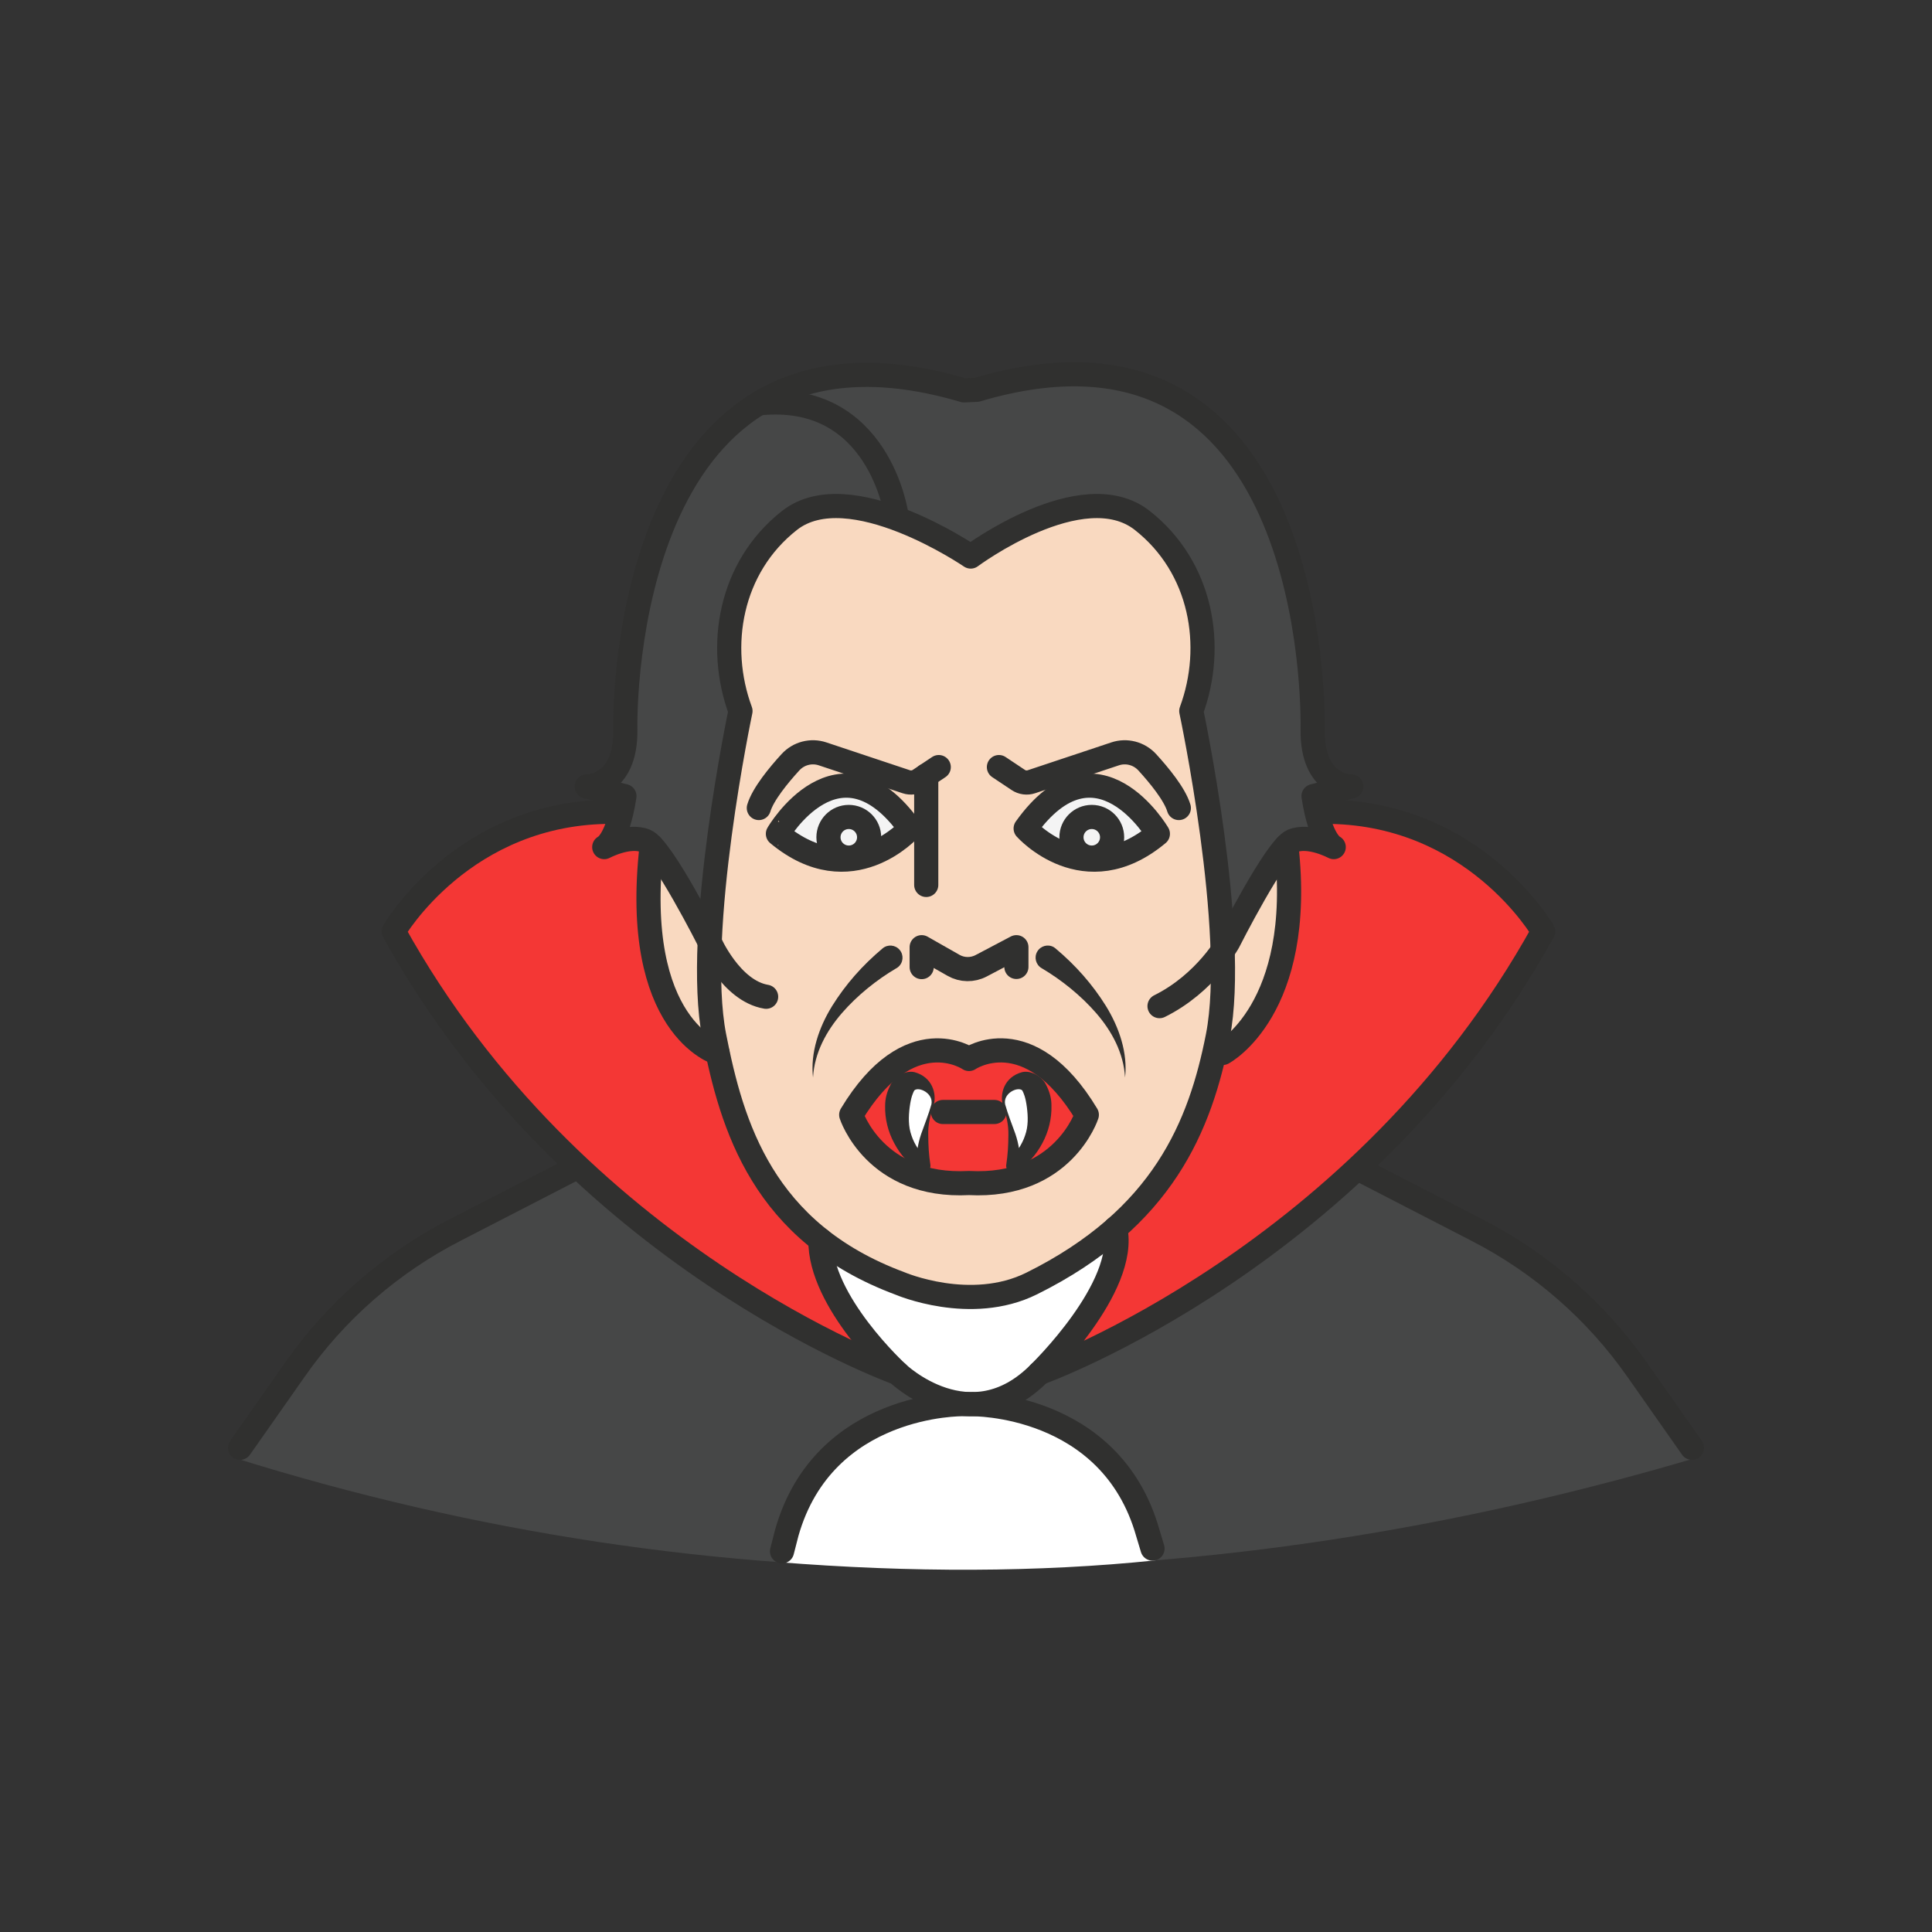 <?xml version="1.0" ?><svg style="enable-background:new 0 0 48 48;" version="1.1" viewBox="0 0 48 48" xml:space="preserve" xmlns="http://www.w3.org/2000/svg" xmlns:xlink="http://www.w3.org/1999/xlink"><rect x="0" y="0" width="48" height="48" fill="#333333" stroke="none"/><g id="Icons"><g><path d="M14.576,28.797c0,0-6.343,2.378-8.757,7.421    c12.001,3.757,24.211,3.585,36.337-0.003c-2.414-5.043-8.612-7.173-8.612-7.173" style="fill:#464747;"/><path d="M28.713,38.766c-0.91-3.74-4.569-3.878-4.569-3.878h-0.22    c0,0-3.585,0.022-4.595,3.922C22.615,39.073,25.825,39.067,28.713,38.766z" style="fill:#FFFFFF;"/><path d="M32.867,20.169H15.254c-3.742-0.034-5.473,2.971-5.473,2.971    c4.48,8.098,12.515,10.972,12.515,10.972s1.807,1.742,3.529,0c0,0,8.035-2.874,12.515-10.972    C38.34,23.14,36.609,20.135,32.867,20.169z" style="fill:#F43735;"/><path d="M20.383,30.805c0,0,0.692,3.698,3.54,4.081c0,0,2.786-0.018,3.805-4.255    c0,0-2.128,1.794-3.805,1.591C22.247,32.019,20.383,30.805,20.383,30.805z" style="fill:#FFFFFF;"/><path d="M31.85,21.307c0,0,0.876,3.37-1.668,4.79c0,0,0.46-1.006,0.198-2.292    C30.38,23.805,31.161,22.201,31.85,21.307z" style="fill:#F9D9C0;"/><path d="M16.209,21.307c0,0-0.876,3.37,1.668,4.79c0,0-0.46-1.006-0.198-2.292    C17.679,23.805,16.898,22.201,16.209,21.307z" style="fill:#F9D9C0;"/><path d="M28.808,24.997c1.285-0.546,1.71-1.595,1.71-1.595s1.178-2.334,1.592-2.509    c0.415-0.175,1.026,0.153,1.026,0.153s-0.328-0.131-0.502-1.267l0.939-0.24    c0,0-0.983,0.022-0.961-1.42c0.022-1.441-0.306-10.816-8.343-8.435l-0.319,0.015    c-8.037-2.381-8.436,6.979-8.414,8.42c0.022,1.441-0.961,1.42-0.961,1.42l0.939,0.24    c-0.175,1.136-0.502,1.267-0.502,1.267s0.612-0.328,1.026-0.153    c0.415,0.175,1.592,2.509,1.592,2.509s0.526,1.215,1.404,1.362" style="fill:#464747;"/><path d="M24.117,13.827c0,0,2.768-2.06,4.257-0.901    c1.489,1.167,1.818,3.13,1.223,4.739c0,0,1.167,5.488,0.66,8.079    c-0.437,2.225-1.358,4.522-4.625,6.144c-1.516,0.753-3.269,0-3.269,0    c-3.418-1.269-4.181-3.919-4.618-6.144c-0.507-2.591,0.652-8.079,0.652-8.079    c-0.595-1.609-0.266-3.573,1.223-4.739C21.107,11.767,24.117,13.827,24.117,13.827" style="fill:#F9D9C0;"/><path d="M25.482,20.583c0,0,1.462,1.652,3.285,0.133    C28.767,20.716,27.248,18.114,25.482,20.583z" style="fill:#F4F4F4;"/><path d="M22.612,20.583c0,0-1.462,1.652-3.285,0.133    C19.326,20.716,20.845,18.114,22.612,20.583z" style="fill:#F4F4F4;"/><path d="M24.075,29.392c-2.342,0.123-2.927-1.695-2.927-1.695    c1.448-2.403,2.927-1.387,2.927-1.387s1.479-1.017,2.927,1.387    C27.002,27.697,26.417,29.515,24.075,29.392z" style="fill:#F43735;"/><path d="M24.943,27.445c0.044,0.173,0.298,0.774,0.228,1.508    c0,0,0.744-0.496,0.645-1.508S24.815,26.946,24.943,27.445z" style="fill:#FFFFFF;"/><path d="M23.17,27.445c-0.044,0.173-0.298,0.774-0.228,1.508    c0,0-0.744-0.496-0.645-1.508C22.396,26.433,23.298,26.946,23.17,27.445z" style="fill:#FFFFFF;"/><path d="    M24.117,13.827c0,0,2.768-2.06,4.257-0.901c1.489,1.167,1.818,3.13,1.223,4.739    c0,0,1.167,5.488,0.66,8.079c-0.437,2.225-1.358,4.522-4.625,6.144c-1.516,0.753-3.269,0-3.269,0    c-3.418-1.269-4.181-3.919-4.618-6.144c-0.507-2.591,0.652-8.079,0.652-8.079    c-0.595-1.609-0.266-3.573,1.223-4.739C21.107,11.767,24.117,13.827,24.117,13.827" style="fill:none;stroke:#30302F;stroke-width:0.6;stroke-linecap:round;stroke-linejoin:round;stroke-miterlimit:10;"/><path d="    M17.828,26.16c0,0-2.148-0.635-1.638-5.146" style="fill:none;stroke:#30302F;stroke-width:0.6;stroke-linecap:round;stroke-linejoin:round;stroke-miterlimit:10;"/><path d="    M30.38,26.16c0,0,2.037-1.072,1.58-5.146" style="fill:none;stroke:#30302F;stroke-width:0.6;stroke-linecap:round;stroke-linejoin:round;stroke-miterlimit:10;"/><path d="    M28.808,24.997c1.146-0.567,1.71-1.595,1.71-1.595s1.178-2.334,1.592-2.509    c0.415-0.175,1.026,0.153,1.026,0.153s-0.328-0.131-0.502-1.267l0.939-0.24    c0,0-0.983,0.022-0.961-1.42c0.022-1.441-0.306-10.816-8.343-8.435l-0.319,0.015    c-8.037-2.381-8.436,6.979-8.414,8.42c0.022,1.441-0.961,1.42-0.961,1.42l0.939,0.24    c-0.175,1.136-0.502,1.267-0.502,1.267s0.612-0.328,1.026-0.153    c0.415,0.175,1.592,2.509,1.592,2.509s0.526,1.215,1.404,1.362" style="fill:none;stroke:#30302F;stroke-width:0.6;stroke-linecap:round;stroke-linejoin:round;stroke-miterlimit:10;"/><path d="    M25.252,24.023v-0.49l-0.875,0.461c-0.216,0.114-0.475,0.11-0.687-0.011l-0.791-0.45v0.494" style="fill:none;stroke:#30302F;stroke-width:0.6;stroke-linecap:round;stroke-linejoin:round;stroke-miterlimit:10;"/><path d="    M24.818,19.058l0.48,0.32c0.097,0.065,0.218,0.081,0.328,0.044l2.077-0.692    c0.284-0.095,0.596-0.014,0.799,0.207c0.293,0.32,0.682,0.792,0.786,1.138" style="fill:none;stroke:#30302F;stroke-width:0.6;stroke-linecap:round;stroke-linejoin:round;stroke-miterlimit:10;"/><path d="    M23.323,19.058l-0.48,0.32c-0.097,0.065-0.218,0.081-0.328,0.044l-2.077-0.692    c-0.284-0.095-0.596-0.014-0.799,0.207c-0.293,0.32-0.682,0.792-0.786,1.138" style="fill:none;stroke:#30302F;stroke-width:0.6;stroke-linecap:round;stroke-linejoin:round;stroke-miterlimit:10;"/><g><path d="M22.262,24.06c-0.484,0.286-0.961,0.668-1.345,1.11     c-0.384,0.444-0.683,0.985-0.718,1.601c-0.069-0.613,0.145-1.243,0.475-1.777     c0.336-0.539,0.75-1.008,1.253-1.431c0.127-0.107,0.318-0.091,0.425,0.037     c0.107,0.127,0.091,0.318-0.037,0.425c-0.012,0.01-0.026,0.02-0.039,0.028L22.262,24.06z" style="fill:#30302F;"/></g><g><path d="M26.224,23.563c0.503,0.423,0.917,0.892,1.253,1.431     c0.329,0.534,0.544,1.164,0.475,1.777c-0.035-0.616-0.334-1.158-0.718-1.601     c-0.384-0.441-0.862-0.823-1.345-1.11l-0.012-0.007c-0.143-0.085-0.191-0.27-0.106-0.413     c0.085-0.143,0.27-0.191,0.413-0.106C26.197,23.542,26.212,23.553,26.224,23.563z" style="fill:#30302F;"/></g><path d="    M24.075,29.392c-2.342,0.123-2.927-1.695-2.927-1.695c1.448-2.403,2.927-1.387,2.927-1.387    s1.479-1.017,2.927,1.387C27.002,27.697,26.417,29.515,24.075,29.392z" style="fill:none;stroke:#30302F;stroke-width:0.6;stroke-linecap:round;stroke-linejoin:round;stroke-miterlimit:10;"/><g><g><path d="M24.972,27.437c0.068,0.243,0.165,0.484,0.255,0.735      c0.086,0.252,0.126,0.523,0.117,0.797l-0.269-0.161c0.169-0.151,0.32-0.376,0.393-0.599      c0.082-0.227,0.074-0.467,0.045-0.697c-0.033-0.256-0.081-0.356-0.115-0.421      C25.29,26.989,24.916,27.159,24.972,27.437z M24.914,27.452c-0.075-0.275,0.031-0.694,0.481-0.815      c0.244-0.055,0.508,0.133,0.593,0.312c0.096,0.184,0.136,0.354,0.135,0.519      c0.009,0.323-0.073,0.652-0.225,0.932c-0.151,0.286-0.353,0.516-0.63,0.697l-0.01,0.007      c-0.078,0.051-0.182,0.029-0.233-0.049c-0.024-0.036-0.032-0.079-0.025-0.118      c0.037-0.237,0.052-0.481,0.053-0.734C25.06,27.945,25,27.697,24.914,27.452z" style="fill:#30302F;"/></g></g><g><g><path d="M23.199,27.452c-0.086,0.245-0.146,0.493-0.137,0.75      c0.001,0.253,0.015,0.497,0.053,0.734c0.015,0.092-0.048,0.178-0.14,0.193      c-0.043,0.007-0.084-0.003-0.118-0.025l-0.011-0.007c-0.277-0.181-0.479-0.411-0.63-0.697      c-0.152-0.28-0.235-0.609-0.225-0.932c-0-0.164,0.039-0.335,0.135-0.519      c0.085-0.179,0.349-0.367,0.593-0.312C23.168,26.758,23.274,27.177,23.199,27.452z M23.141,27.437      c0.056-0.278-0.318-0.448-0.426-0.345c-0.034,0.065-0.082,0.165-0.115,0.421      c-0.028,0.23-0.036,0.47,0.045,0.697c0.073,0.223,0.224,0.448,0.393,0.599l-0.269,0.161      c-0.009-0.274,0.031-0.545,0.117-0.797C22.975,27.922,23.072,27.68,23.141,27.437z" style="fill:#30302F;"/></g></g><line style="fill:none;stroke:#30302F;stroke-width:0.6;stroke-linecap:round;stroke-linejoin:round;stroke-miterlimit:10;" x1="24.706" x2="23.426" y1="27.627" y2="27.627"/><path d="    M25.482,20.583c0,0,1.462,1.652,3.285,0.133C28.767,20.716,27.248,18.114,25.482,20.583z" style="fill:none;stroke:#30302F;stroke-width:0.6;stroke-linecap:round;stroke-linejoin:round;stroke-miterlimit:10;"/><path d="    M22.612,20.583c0,0-1.462,1.652-3.285,0.133C19.326,20.716,20.845,18.114,22.612,20.583z" style="fill:none;stroke:#30302F;stroke-width:0.6;stroke-linecap:round;stroke-linejoin:round;stroke-miterlimit:10;"/><line style="fill:none;stroke:#30302F;stroke-width:0.6;stroke-linecap:round;stroke-linejoin:round;stroke-miterlimit:10;" x1="23.012" x2="23.012" y1="19.265" y2="21.986"/><path d="    M32.867,20.169c3.742-0.034,5.473,2.971,5.473,2.971c-4.48,8.098-12.515,10.972-12.515,10.972    s2.202-2.131,1.884-3.591" style="fill:none;stroke:#30302F;stroke-width:0.6;stroke-linecap:round;stroke-linejoin:round;stroke-miterlimit:10;"/><path d="    M20.383,30.805c-0.024,1.537,1.915,3.308,1.915,3.308" style="fill:none;stroke:#30302F;stroke-width:0.6;stroke-linecap:round;stroke-linejoin:round;stroke-miterlimit:10;"/><path d="    M15.254,20.169c-3.742-0.034-5.473,2.971-5.473,2.971c4.48,8.098,12.515,10.972,12.515,10.972    s1.807,1.742,3.529,0" style="fill:none;stroke:#30302F;stroke-width:0.6;stroke-linecap:round;stroke-linejoin:round;stroke-miterlimit:10;"/><path d="    M33.845,29.091l2.84,1.464c1.601,0.821,2.977,2.02,4.007,3.5l1.344,1.915" style="fill:none;stroke:#30302F;stroke-width:0.6;stroke-linecap:round;stroke-linejoin:round;stroke-miterlimit:10;"/><path d="    M5.964,35.97l1.344-1.915c1.03-1.481,2.406-2.679,4.007-3.5l2.921-1.505" style="fill:none;stroke:#30302F;stroke-width:0.6;stroke-linecap:round;stroke-linejoin:round;stroke-miterlimit:10;"/><path d="    M22.271,12.795c0,0-0.428-3.086-3.417-2.774" style="fill:none;stroke:#30302F;stroke-width:0.6;stroke-linecap:round;stroke-linejoin:round;stroke-miterlimit:10;"/><path d="    M28.634,38.474l-0.118-0.392c-0.922-3.253-4.377-3.196-4.377-3.196H23.924    c0,0-3.455-0.057-4.377,3.196l-0.118,0.46" style="fill:none;stroke:#30302F;stroke-width:0.6;stroke-linecap:round;stroke-linejoin:round;stroke-miterlimit:10;"/><circle cx="27.125" cy="20.802" r="0.505" style="fill:none;stroke:#30302F;stroke-width:0.6;stroke-linecap:round;stroke-linejoin:round;stroke-miterlimit:10;"/><circle cx="21.088" cy="20.802" r="0.505" style="fill:none;stroke:#30302F;stroke-width:0.6;stroke-linecap:round;stroke-linejoin:round;stroke-miterlimit:10;"/></g></g></svg>